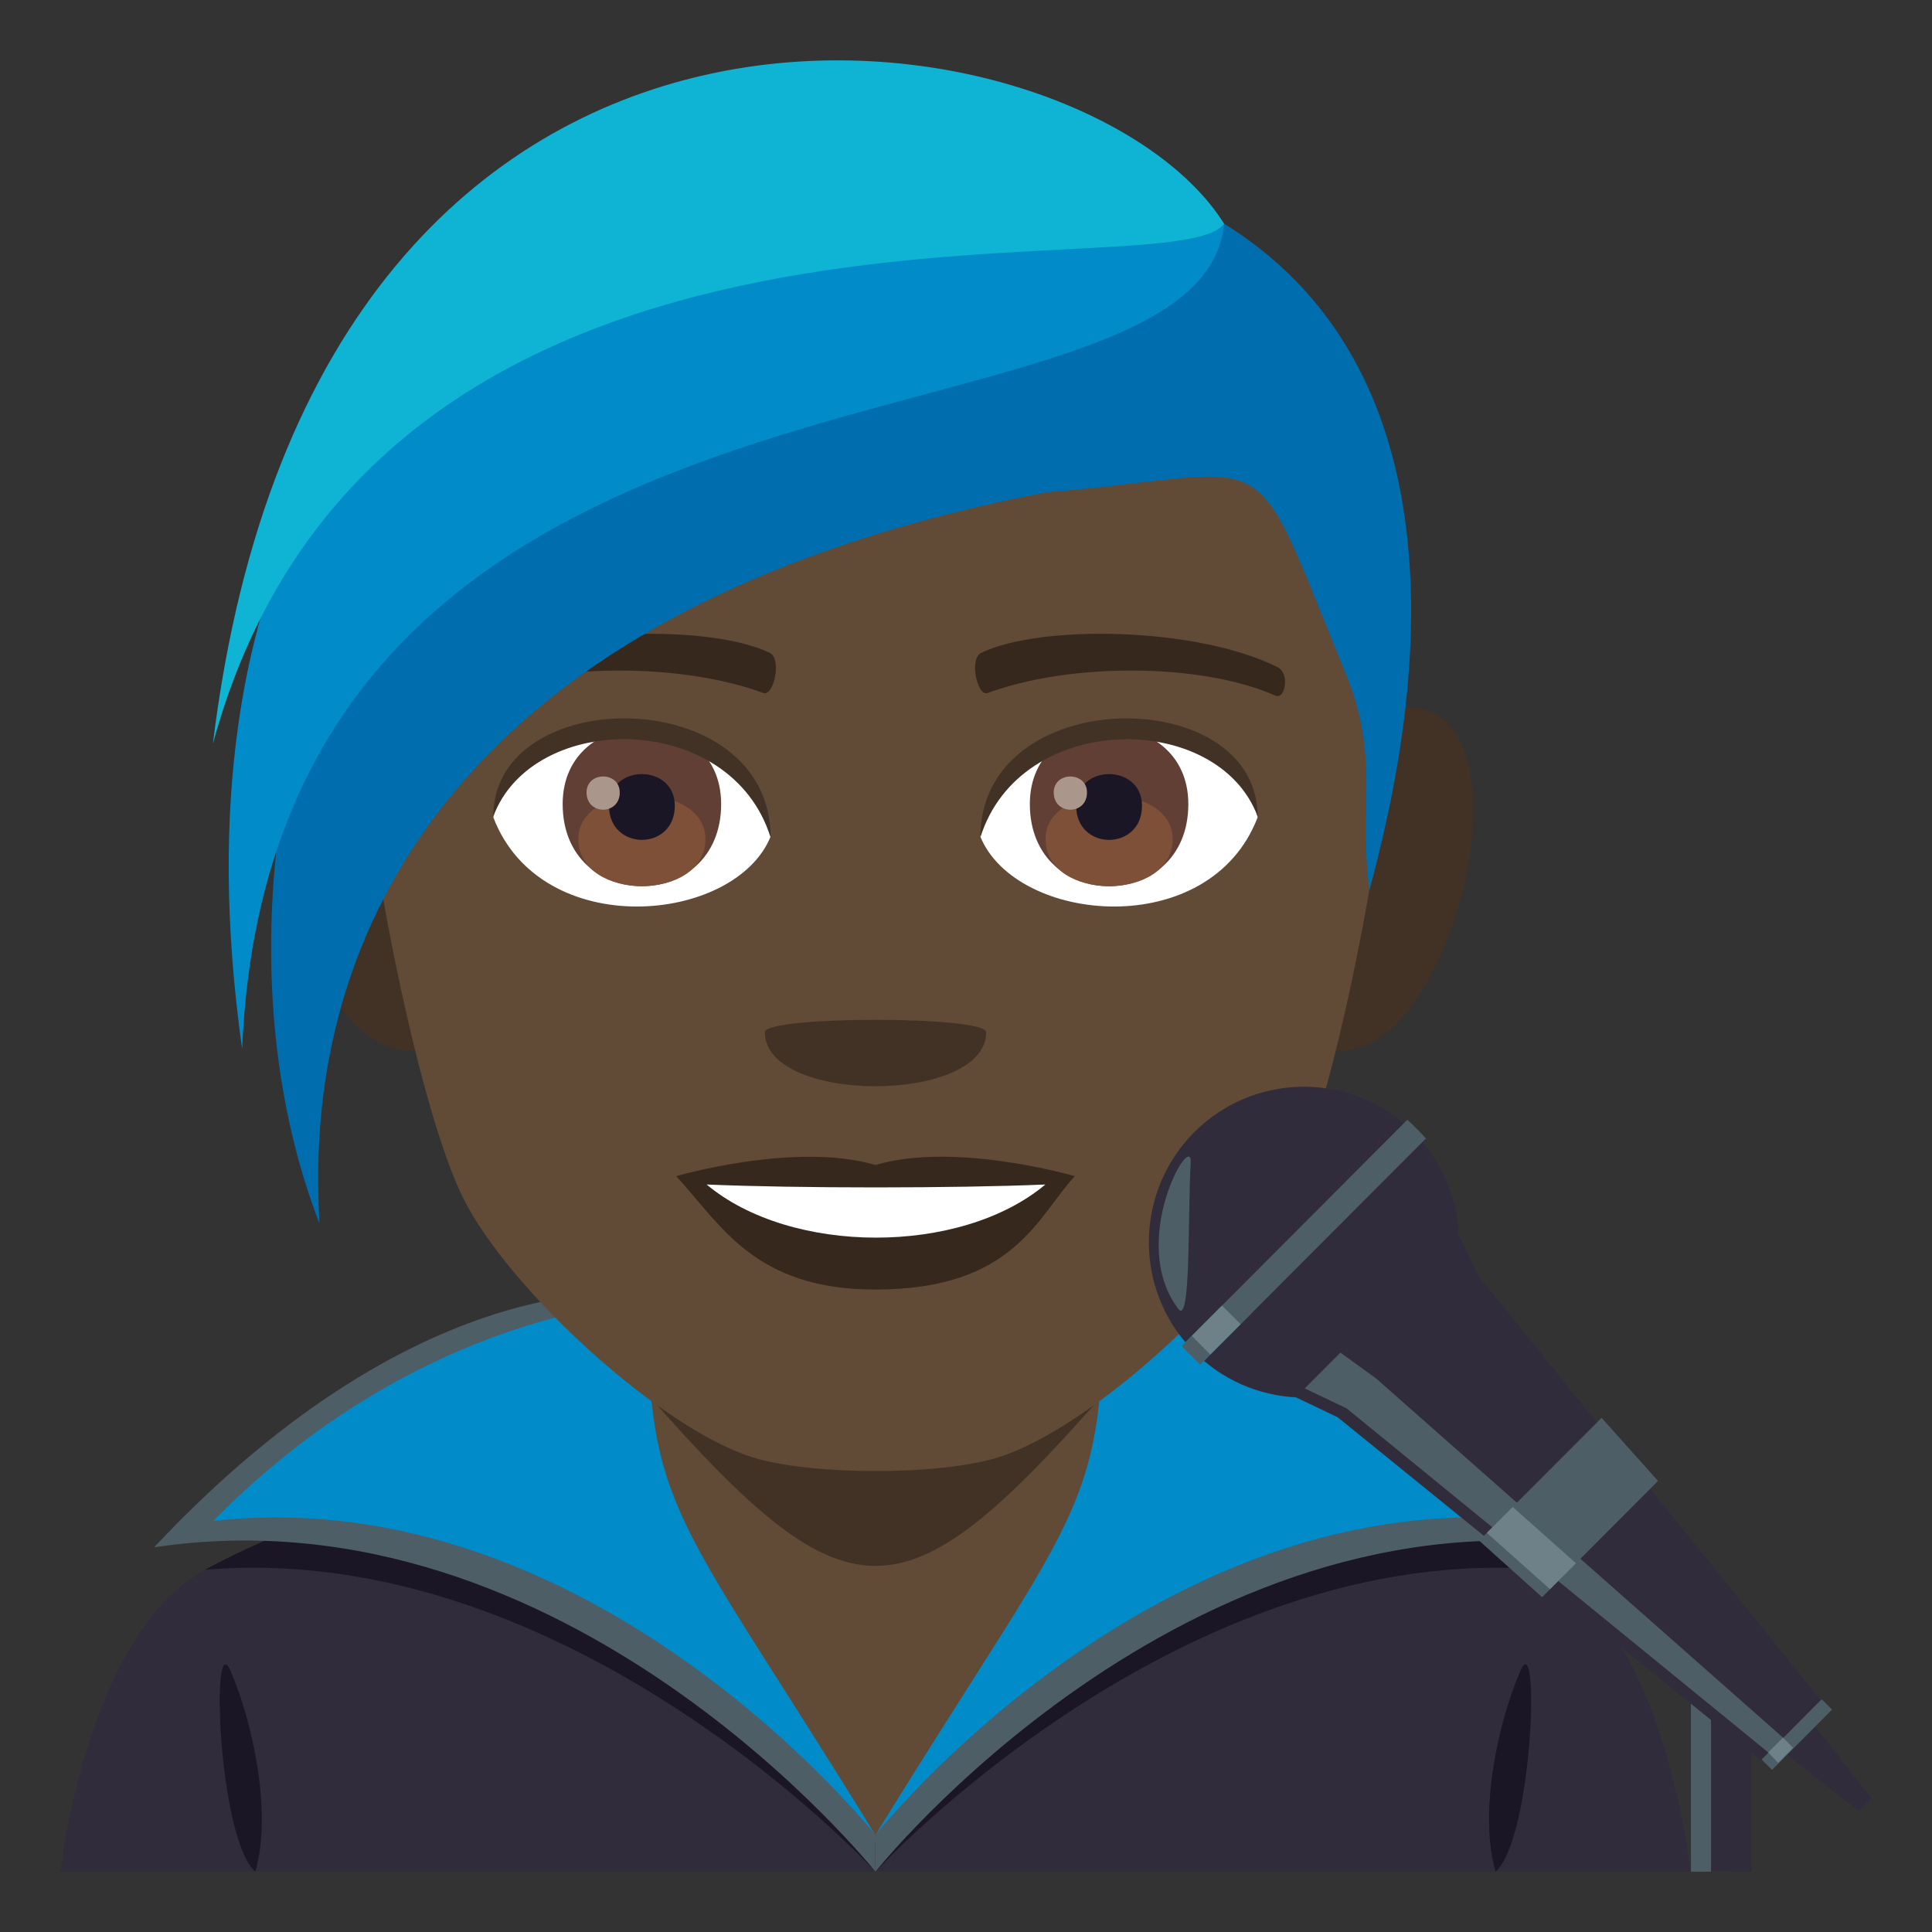 <?xml version="1.0" encoding="utf-8"?>
<!-- Generator: Adobe Illustrator 15.0.0, SVG Export Plug-In . SVG Version: 6.00 Build 0)  -->
<!DOCTYPE svg PUBLIC "-//W3C//DTD SVG 1.1//EN" "http://www.w3.org/Graphics/SVG/1.1/DTD/svg11.dtd">
<svg version="1.1" id="Layer_1" xmlns:x="http://ns.adobe.com/Extensibility/1.0/" xmlns:i="http://ns.adobe.com/AdobeIllustrator/10.0/" xmlns:graph="http://ns.adobe.com/Graphs/1.0/"
	 xmlns="http://www.w3.org/2000/svg" xmlns:xlink="http://www.w3.org/1999/xlink" xmlns:a="http://ns.adobe.com/AdobeSVGViewerExtensions/3.0/"
	 x="0px" y="0px" width="64px" height="64px" viewBox="0 0 64 64" enable-background="new 0 0 64 64" xml:space="preserve">
<rect x="0" y="0" width="64" height="64" fill="#333333" stroke="none"/>
<path fill="#302C3B" d="M6.789,52.001c2.699-1.473,13.906-5.369,13.906-5.369h16.697c0,0,11.195,3.887,13.881,5.367
	C55.178,54.146,56,62.001,56,62.001H2C2,62.001,2.871,54.138,6.789,52.001z"/>
<polygon fill="#614A36" points="21.465,49.817 28.998,61.019 36.535,49.817 36.535,40.287 21.465,40.287 "/>
<path fill="#1A1626" d="M6.789,52.001c9.531-5.172,15.605-0.586,15.605-0.586l6.604,10.586C28.998,62.001,18.887,50.97,6.789,52.001
	z"/>
<path fill="#4E5E67" d="M5.104,51.257c9.092-9.695,16.35-8.359,16.35-8.359c-2.82,6.086,0.213,9.057,7.545,17.889v1.215
	C28.998,62.001,18.799,49.194,5.104,51.257z"/>
<path fill="#018BC9" d="M7.066,50.382c6.904-7.029,14.387-7.264,14.387-7.264c0,7.037,0.977,6.982,7.545,17.668
	C28.998,60.786,19.662,48.983,7.066,50.382z"/>
<path fill="#1A1626" d="M8.457,62.001c0.574-1.98-0.102-4.99-0.818-6.646C6.971,53.808,7.223,60.911,8.457,62.001z"/>
<path fill="#1A1626" d="M50.363,55.354c-0.721,1.656-1.395,4.666-0.82,6.646C50.775,60.911,51.031,53.808,50.363,55.354z"/>
<path fill="#1A1626" d="M51.213,52.001c-9.535-5.172-15.609-0.586-15.609-0.586L29,62.001C29,62.001,39.113,50.97,51.213,52.001z"/>
<path fill="#4E5E67" d="M52.895,51.257c-9.09-9.695-16.35-8.359-16.35-8.359c2.822,6.086-0.213,9.057-7.545,17.889v1.215
	C29,62.001,39.203,49.194,52.895,51.257z"/>
<path fill="#018BC9" d="M50.932,50.382c-6.902-7.029-14.387-7.264-14.387-7.264c0,7.037-0.975,6.982-7.545,17.668
	C29,60.786,38.336,48.983,50.932,50.382z"/>
<path fill="#423225" d="M20.758,45.397c7.494,8.637,9,8.631,16.49-0.004L20.758,45.397z"/>
<path fill="#423225" d="M11.902,23.478c-5.719-1.031-1.252,14.958,3.225,10.547C17.199,31.981,14.576,23.961,11.902,23.478z"/>
<path fill="#423225" d="M46.102,23.478c-2.674,0.483-5.299,8.503-3.223,10.547C47.355,38.436,51.816,22.447,46.102,23.478z"/>
<path fill="#614A36" d="M29.002,4.73c-11.824,0-17.521,8.945-16.807,21.384c0.143,2.503,1.693,10.666,3.158,13.593
	c1.498,2.995,6.512,7.614,9.584,8.571c1.939,0.604,6.188,0.604,8.127,0c3.072-0.957,8.086-5.576,9.586-8.571
	c1.465-2.928,3.016-11.09,3.158-13.593C46.523,13.675,40.826,4.73,29.002,4.73z"/>
<path fill="#36281D" d="M29.002,38.592c-2.66-0.782-6.6,0.37-6.6,0.37c1.5,1.635,2.6,3.756,6.6,3.756c4.582,0,5.359-2.407,6.6-3.756
	C35.602,38.962,31.658,37.806,29.002,38.592z"/>
<path fill="#FFFFFF" d="M23.408,39.238c2.787,2.34,8.418,2.354,11.221,0C31.658,39.366,26.4,39.367,23.408,39.238z"/>
<path fill="#423225" d="M32.668,34.194c0,2.386-7.332,2.386-7.332,0C25.336,33.646,32.668,33.646,32.668,34.194z"/>
<path fill="#006DAE" d="M29.002,4.729c-21.469,0-18.58,17.061-16.357,24.751c0.371-2.75-0.475-3.887,0.797-7.201
	c3.805-9.904,1.355-5.745,15.563-5.745c14.205,0,11.641-3.793,15.561,5.745c1.17,2.844,0.426,4.451,0.799,7.201
	C46.705,24.482,51.588,4.729,29.002,4.729z"/>
<path fill="#FFFFFF" d="M41.66,27.076c-1.58,4.136-8.008,3.529-9.186,0.635C33.369,23.061,40.793,22.664,41.66,27.076z"/>
<path fill="#FFFFFF" d="M16.342,27.076c1.58,4.136,8.01,3.529,9.186,0.635C24.633,23.059,17.211,22.662,16.342,27.076z"/>
<path fill="#36281D" d="M42.316,22.097c-2.705-1.342-7.879-1.407-9.807-0.472c-0.412,0.182-0.141,1.454,0.207,1.332
	c2.688-0.995,7.02-1.019,9.535,0.086C42.586,23.185,42.727,22.286,42.316,22.097z"/>
<path fill="#36281D" d="M15.688,22.097c2.703-1.342,7.877-1.407,9.807-0.472c0.412,0.182,0.141,1.454-0.207,1.332
	c-2.691-0.995-7.02-1.019-9.537,0.086C15.416,23.185,15.277,22.286,15.688,22.097z"/>
<path fill="#613F34" d="M34.115,26.635c0,3.629,5.25,3.629,5.25,0C39.365,23.266,34.115,23.266,34.115,26.635z"/>
<path fill="#7D5037" d="M34.635,27.796c0,2.081,4.211,2.081,4.211,0C38.846,25.865,34.635,25.865,34.635,27.796z"/>
<path fill="#1A1626" d="M35.65,26.692c0,1.507,2.18,1.507,2.18,0C37.83,25.294,35.65,25.294,35.65,26.692z"/>
<path fill="#AB968C" d="M34.906,26.252c0,0.761,1.102,0.761,1.102,0C36.008,25.546,34.906,25.546,34.906,26.252z"/>
<path fill="#613F34" d="M18.639,26.634c0,3.63,5.25,3.63,5.25,0C23.889,23.265,18.639,23.265,18.639,26.634z"/>
<path fill="#7D5037" d="M19.158,27.795c0,2.081,4.211,2.081,4.211,0C23.369,25.864,19.158,25.864,19.158,27.795z"/>
<path fill="#1A1626" d="M20.174,26.692c0,1.506,2.18,1.506,2.18,0C22.354,25.293,20.174,25.293,20.174,26.692z"/>
<path fill="#AB968C" d="M19.43,26.251c0,0.761,1.1,0.761,1.1,0C20.529,25.545,19.43,25.545,19.43,26.251z"/>
<path fill="#423225" d="M41.66,27.044c0-4.44-9.186-4.44-9.186,0.703C33.787,23.528,40.348,23.528,41.66,27.044z"/>
<path fill="#423225" d="M16.342,27.044c0-4.44,9.186-4.44,9.186,0.702C24.217,23.525,17.654,23.525,16.342,27.044z"/>
<path fill="#006DAE" d="M10.578,40.515c-0.094-2.93-1.377-19.282,24.057-24.203C15.873-0.619,4.633,25.151,10.578,40.515z"/>
<path fill="#018BC9" d="M8.021,34.749C9.072,9.875,39.73,15.797,40.549,7.411C35.457,0.694,3.453,2.284,8.021,34.749z"/>
<path fill="#0FB4D4" d="M7.053,24.64C12.537,4.403,38.846,9.778,40.549,7.411C35.873-0.056,10.547-4.007,7.053,24.64z"/>
<rect x="56.016" y="54.001" fill-rule="evenodd" clip-rule="evenodd" fill="#4E5E67" width="1.328" height="8"/>
<rect x="56.68" y="54.001" fill-rule="evenodd" clip-rule="evenodd" fill="#302C3B" width="1.33" height="8"/>
<path fill="#302C3B" d="M39.883,45.081c2.018,1.711,5.039,1.615,6.941-0.293c1.9-1.906,1.998-4.935,0.293-6.958L39.883,45.081z"/>
<path fill="#302C3B" d="M39.561,37.506c-1.9,1.908-1.998,4.938-0.295,6.958l7.236-7.251C44.484,35.502,41.463,35.602,39.561,37.506z
	"/>
<path fill="#4E5E67" d="M46.619,37.094l-7.471,7.493c0.094,0.107,0.506,0.521,0.615,0.615l7.473-7.489
	C47.143,37.6,46.73,37.188,46.619,37.094z"/>
<path fill="#6E8189" d="M40.48,43.251l-1,1.002c0.1,0.102,0.514,0.516,0.613,0.617l1.004-1.004
	C40.996,43.765,40.584,43.349,40.48,43.251z"/>
<path fill-rule="evenodd" clip-rule="evenodd" fill="#4E5E67" d="M39.035,43.362c0.422,0.555,0.307-3.095,0.408-4.843
	C39.51,37.396,37.33,41.109,39.035,43.362z"/>
<polyline fill="#302C3B" points="58.318,58.306 58.803,57.817 61.578,60.001 62,59.577 59.822,56.798 60.307,56.312 48.979,42.268 
	48.32,40.881 42.928,46.288 44.311,46.948 "/>
<polygon fill="#4E5E67" points="45.59,45.667 44.404,44.808 43.221,45.993 44.607,46.653 58.572,58.048 59.061,57.558 "/>
<polygon fill="#4E5E67" points="48.996,51.034 51.084,52.909 54.924,49.058 53.055,46.968 "/>
<polygon fill="#6E8189" points="49.254,50.778 51.346,52.644 52.205,51.784 50.111,49.921 "/>
<rect x="58.069" y="57.231" transform="matrix(0.706 -0.709 0.709 0.706 -23.216 59.053)" fill="#4E5E67" width="2.817" height="0.485"/>
<polygon fill="#6E8189" points="59.061,57.558 58.572,58.048 58.902,58.397 59.398,57.897 "/>
</svg>
